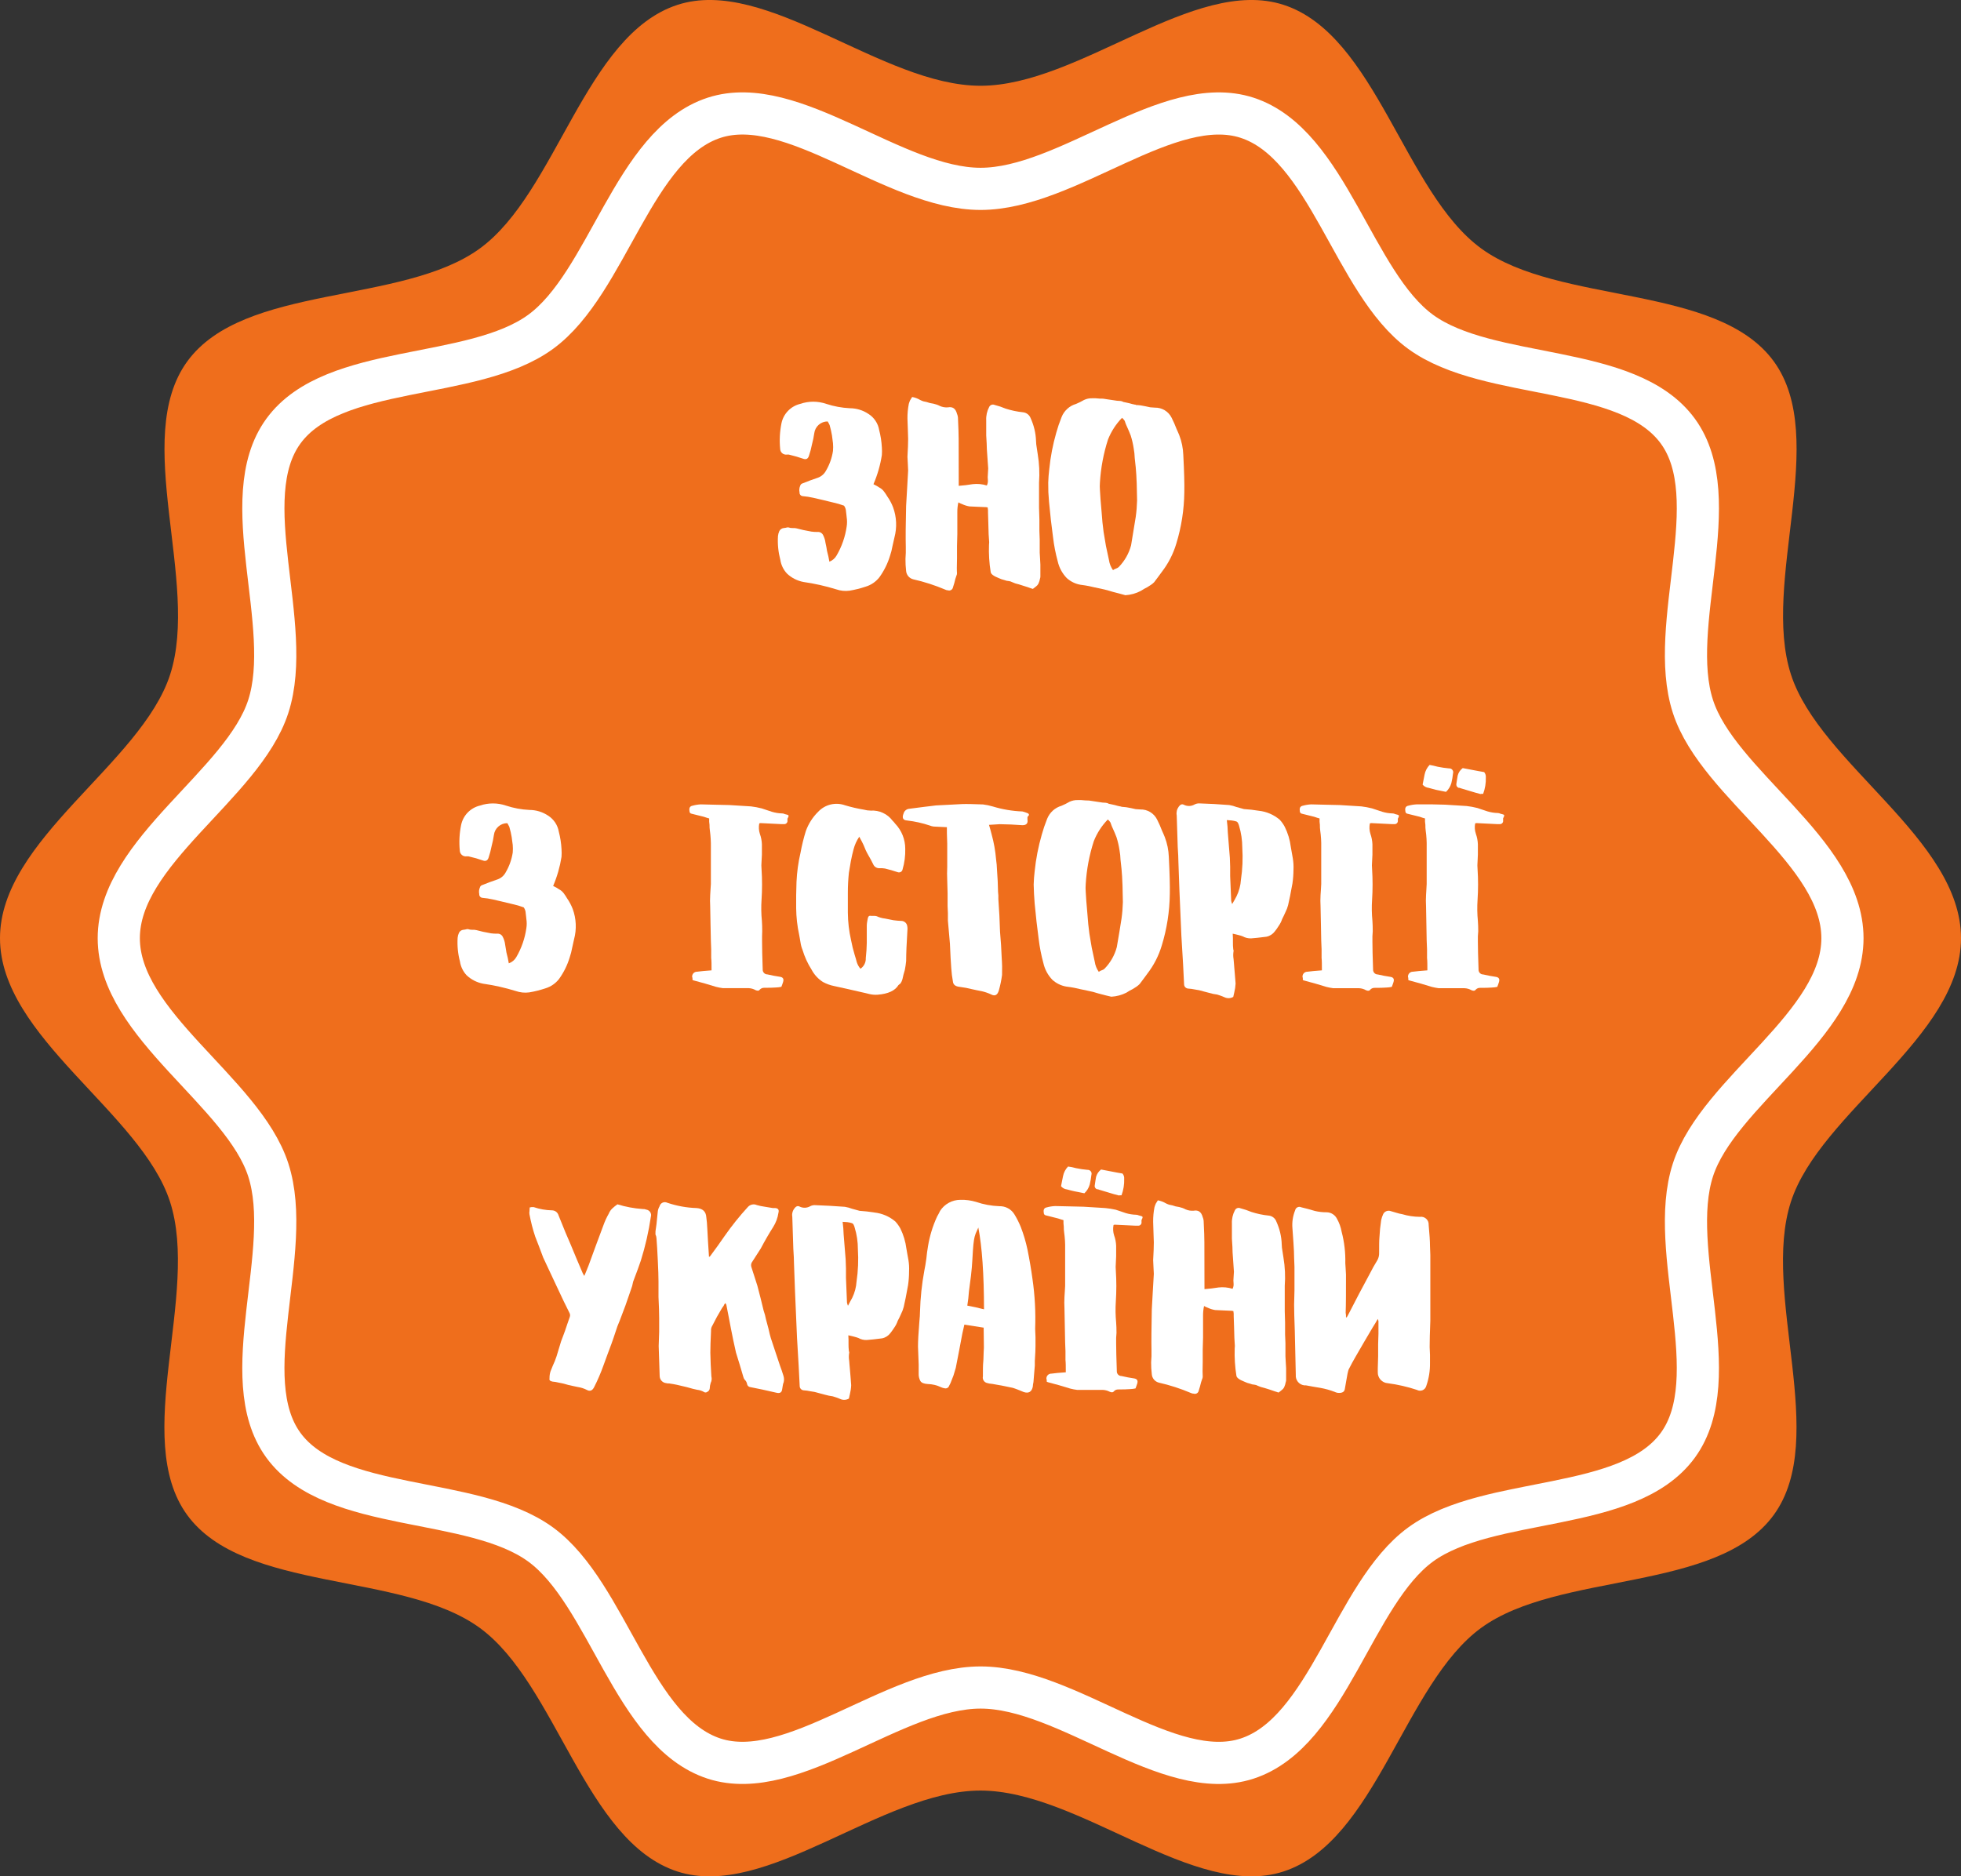 <svg width="93" height="89" viewBox="0 0 93 89" fill="none" xmlns="http://www.w3.org/2000/svg">
<rect x="0" y="0" width="93" height="89" fill="#333333" stroke="none"/>
<path d="M93 44.5C93 49.191 86.307 52.765 84.935 56.998C83.51 61.384 86.777 68.204 84.12 71.856C81.44 75.543 73.931 74.53 70.244 77.213C66.595 79.871 65.253 87.344 60.87 88.768C56.64 90.141 51.184 84.93 46.498 84.93C41.812 84.93 36.354 90.143 32.125 88.768C27.741 87.344 26.399 79.871 22.752 77.213C19.066 74.53 11.559 75.543 8.875 71.856C6.219 68.204 9.485 61.384 8.062 56.998C6.693 52.765 0 49.191 0 44.5C0 39.809 6.693 36.235 8.067 32.001C9.49 27.614 6.223 20.796 8.88 17.144C11.562 13.455 19.069 14.47 22.756 11.786C26.404 9.129 27.746 1.656 32.13 0.23C36.359 -1.143 41.815 4.068 46.502 4.068C51.19 4.068 56.643 -1.143 60.873 0.23C65.256 1.656 66.598 9.129 70.247 11.786C73.931 14.47 81.44 13.455 84.124 17.144C86.78 20.796 83.513 27.614 84.938 32.001C86.31 36.235 93 39.809 93 44.5Z" fill="#EF6E1C"/>
<path d="M87.378 44.5C87.378 48.62 81.496 51.766 80.288 55.488C79.036 59.344 81.908 65.338 79.573 68.548C77.216 71.789 70.616 70.898 67.374 73.257C64.171 75.594 62.987 82.163 59.139 83.415C55.422 84.623 50.626 80.042 46.505 80.042C42.385 80.042 37.589 84.62 33.871 83.415C30.018 82.163 28.839 75.594 25.637 73.257C22.398 70.898 15.798 71.789 13.438 68.548C11.104 65.343 13.974 59.344 12.722 55.488C11.516 51.767 5.633 48.62 5.633 44.5C5.633 40.38 11.516 37.234 12.722 33.512C13.974 29.656 11.104 23.662 13.438 20.452C15.795 17.209 22.395 18.101 25.637 15.741C28.839 13.406 30.024 6.837 33.871 5.584C37.589 4.377 42.385 8.958 46.505 8.958C50.626 8.958 55.42 4.38 59.139 5.584C62.991 6.837 64.171 13.406 67.374 15.741C70.613 18.101 77.213 17.209 79.573 20.452C81.908 23.657 79.036 29.656 80.288 33.512C81.493 37.236 87.378 40.377 87.378 44.5Z" stroke="white" stroke-width="2" stroke-miterlimit="10"/>
<path d="M39.678 26.343C39.924 25.92 40.086 25.454 40.154 24.97C40.176 24.828 40.176 24.683 40.154 24.541L40.139 24.399L40.122 24.255C40.118 24.158 40.085 24.064 40.028 23.985C39.857 23.922 39.681 23.87 39.503 23.833L39.045 23.721L38.57 23.611L38.315 23.562L38.062 23.532C38.02 23.527 37.981 23.506 37.955 23.473C37.928 23.441 37.915 23.399 37.919 23.357C37.895 23.25 37.906 23.139 37.95 23.039C37.957 23.012 37.971 22.988 37.991 22.968C38.01 22.948 38.035 22.934 38.062 22.928L38.426 22.786L38.791 22.658C38.955 22.598 39.091 22.479 39.172 22.325C39.342 22.037 39.455 21.719 39.504 21.388C39.515 21.267 39.515 21.145 39.504 21.023L39.457 20.657L39.41 20.419L39.346 20.166L39.298 20.069L39.251 19.99C39.096 19.989 38.945 20.045 38.828 20.148C38.712 20.251 38.636 20.393 38.617 20.547L38.57 20.816L38.506 21.086C38.471 21.269 38.423 21.45 38.362 21.626C38.321 21.753 38.242 21.802 38.124 21.769L37.775 21.658L37.411 21.562H37.316C37.277 21.567 37.238 21.564 37.2 21.553C37.163 21.543 37.128 21.524 37.098 21.498C37.068 21.473 37.044 21.442 37.026 21.406C37.01 21.371 37 21.332 36.999 21.293C36.959 20.886 36.98 20.474 37.062 20.072C37.108 19.851 37.216 19.648 37.374 19.486C37.531 19.324 37.731 19.21 37.95 19.157C38.351 19.019 38.786 19.019 39.187 19.157C39.547 19.275 39.921 19.344 40.299 19.363C40.615 19.363 40.924 19.456 41.186 19.633C41.32 19.717 41.434 19.829 41.521 19.96C41.609 20.092 41.668 20.24 41.694 20.396C41.764 20.666 41.807 20.943 41.822 21.221C41.831 21.343 41.831 21.465 41.822 21.586C41.748 22.062 41.614 22.526 41.424 22.967L41.577 23.047L41.705 23.126C41.793 23.171 41.868 23.237 41.926 23.317L42.005 23.428L42.085 23.555C42.196 23.712 42.286 23.883 42.355 24.063C42.522 24.521 42.544 25.02 42.419 25.491L42.322 25.92C42.297 26.066 42.261 26.209 42.213 26.349C42.103 26.719 41.931 27.068 41.705 27.381C41.539 27.593 41.312 27.749 41.054 27.826C40.805 27.91 40.55 27.973 40.291 28.017C40.078 28.046 39.861 28.024 39.657 27.953C39.148 27.796 38.628 27.679 38.102 27.604C37.81 27.548 37.54 27.41 37.324 27.207C37.155 27.027 37.044 26.799 37.007 26.555C36.91 26.188 36.872 25.808 36.895 25.429C36.903 25.346 36.924 25.266 36.959 25.191C36.979 25.151 37.008 25.118 37.044 25.093C37.08 25.067 37.122 25.052 37.165 25.047C37.224 25.043 37.282 25.032 37.339 25.015H37.388C37.454 25.039 37.524 25.05 37.594 25.047H37.688L37.784 25.063C37.975 25.116 38.207 25.169 38.483 25.215C38.577 25.228 38.672 25.234 38.768 25.232C38.823 25.226 38.879 25.238 38.927 25.265C38.976 25.293 39.014 25.334 39.038 25.385C39.096 25.499 39.134 25.622 39.149 25.749L39.19 25.943L39.222 26.134C39.268 26.301 39.305 26.471 39.334 26.642C39.48 26.586 39.602 26.48 39.678 26.343Z" fill="white"/>
<path d="M45.468 23.044L45.802 23.012L46.135 22.964C46.359 22.939 46.586 22.96 46.801 23.028C46.84 22.949 46.857 22.861 46.85 22.773C46.839 22.679 46.839 22.583 46.85 22.488L46.865 22.218L46.833 21.76L46.801 21.302C46.801 21.165 46.79 20.947 46.771 20.651V19.936C46.76 19.716 46.809 19.497 46.912 19.302C46.934 19.256 46.973 19.22 47.02 19.202C47.068 19.184 47.12 19.185 47.167 19.206L47.437 19.285L47.69 19.381C47.958 19.468 48.235 19.526 48.515 19.555C48.597 19.563 48.674 19.594 48.739 19.645C48.803 19.695 48.852 19.763 48.88 19.84C49.035 20.18 49.122 20.547 49.134 20.921C49.136 21.023 49.147 21.125 49.166 21.226L49.214 21.543C49.288 21.989 49.309 22.442 49.276 22.892V24.083L49.293 24.638V25.18L49.308 25.592V26.212L49.325 26.497L49.34 26.782V27.339C49.341 27.372 49.336 27.404 49.325 27.434C49.31 27.522 49.283 27.607 49.246 27.687C49.219 27.738 49.181 27.782 49.134 27.816L49.055 27.878L48.991 27.927C48.98 27.936 48.954 27.927 48.912 27.91L48.864 27.895L48.817 27.878C48.796 27.867 48.7 27.837 48.53 27.784L48.325 27.719L48.151 27.672L48.071 27.64L47.992 27.608C47.945 27.582 47.893 27.566 47.84 27.561C47.768 27.557 47.698 27.541 47.632 27.513C47.539 27.492 47.448 27.46 47.362 27.419C47.12 27.323 46.993 27.228 46.983 27.132C46.914 26.707 46.887 26.277 46.903 25.847C46.914 25.762 46.914 25.677 46.903 25.592L46.886 25.339L46.871 24.814L46.856 24.306V24.196L46.839 24.067C46.789 24.056 46.738 24.051 46.687 24.052L46.337 24.037L45.973 24.02C45.852 23.999 45.735 23.961 45.624 23.909L45.545 23.877L45.45 23.829C45.416 23.98 45.4 24.133 45.401 24.287V25.333L45.386 25.905V26.492C45.375 26.853 45.375 27.085 45.386 27.191C45.385 27.235 45.374 27.279 45.354 27.318L45.307 27.46L45.259 27.651L45.195 27.858C45.191 27.884 45.18 27.909 45.165 27.93C45.15 27.951 45.131 27.97 45.108 27.983C45.086 27.996 45.061 28.005 45.035 28.008C45.009 28.011 44.982 28.008 44.958 28C44.913 28 44.87 27.989 44.831 27.968C44.338 27.759 43.828 27.594 43.306 27.477C43.216 27.454 43.136 27.403 43.076 27.332C43.016 27.261 42.98 27.173 42.972 27.08C42.95 26.89 42.94 26.699 42.942 26.508L42.957 26.222V25.937C42.946 25.502 42.951 24.855 42.972 23.999L43.021 23.158L43.068 22.316L43.053 21.983L43.036 21.666C43.057 21.305 43.068 21.025 43.068 20.823L43.053 20.332L43.036 19.856C43.033 19.621 43.055 19.387 43.1 19.157C43.117 19.097 43.138 19.039 43.163 18.983L43.259 18.83C43.393 18.854 43.522 18.902 43.64 18.972C43.689 18.997 43.74 19.018 43.792 19.036L43.945 19.068L44.097 19.116L44.271 19.148C44.377 19.171 44.48 19.207 44.576 19.257C44.695 19.311 44.826 19.333 44.956 19.322C45.179 19.279 45.322 19.38 45.385 19.627C45.417 19.702 45.434 19.783 45.433 19.865C45.453 20.288 45.463 20.605 45.464 20.817L45.468 23.044Z" fill="white"/>
<path d="M53.084 28.153L52.779 28.074L52.509 27.994L52.228 27.927L51.923 27.863L51.638 27.799C51.542 27.779 51.41 27.758 51.24 27.736C50.998 27.694 50.773 27.584 50.591 27.419C50.377 27.198 50.229 26.923 50.162 26.624C50.06 26.249 49.985 25.867 49.94 25.481C49.866 24.942 49.803 24.382 49.75 23.802L49.718 23.344L49.712 22.891L49.729 22.574L49.761 22.256C49.819 21.67 49.93 21.091 50.093 20.526C50.126 20.42 50.162 20.298 50.205 20.161L50.347 19.779C50.406 19.631 50.498 19.498 50.617 19.391C50.735 19.283 50.876 19.204 51.03 19.16C51.161 19.105 51.288 19.042 51.411 18.971C51.53 18.915 51.66 18.887 51.791 18.891H51.966L52.157 18.907C52.273 18.903 52.39 18.914 52.504 18.939L52.823 18.986C52.924 19.006 53.026 19.016 53.128 19.018L53.207 19.033L53.271 19.065L53.424 19.097L53.566 19.129C53.649 19.155 53.734 19.176 53.82 19.192H53.852L53.868 19.209C54.022 19.215 54.175 19.236 54.325 19.271L54.548 19.319L54.769 19.335C54.933 19.331 55.094 19.374 55.235 19.458C55.375 19.542 55.489 19.665 55.562 19.811L55.69 20.082L55.8 20.352L55.864 20.494L55.928 20.646C56.043 20.946 56.107 21.262 56.118 21.583C56.159 22.368 56.175 22.955 56.166 23.346C56.156 24.174 56.028 24.996 55.785 25.788C55.641 26.27 55.41 26.722 55.103 27.121L54.928 27.359L54.737 27.614C54.691 27.662 54.639 27.704 54.584 27.741L54.41 27.852L54.258 27.932L54.106 28.026C53.879 28.146 53.628 28.216 53.372 28.232L53.084 28.153ZM52.863 26.995L52.942 26.963C52.983 26.948 53.02 26.926 53.053 26.898C53.335 26.611 53.537 26.256 53.641 25.867C53.735 25.316 53.808 24.867 53.862 24.518C53.898 24.26 53.919 24 53.926 23.739L53.909 22.946C53.898 22.641 53.883 22.38 53.862 22.168L53.814 21.724C53.81 21.574 53.794 21.425 53.767 21.278C53.736 21.068 53.688 20.861 53.624 20.658C53.581 20.542 53.508 20.369 53.401 20.135L53.371 20.056L53.339 19.961C53.304 19.907 53.261 19.858 53.212 19.818C52.924 20.114 52.698 20.465 52.546 20.849C52.334 21.508 52.206 22.191 52.164 22.882C52.154 23.003 52.154 23.125 52.164 23.247C52.175 23.48 52.201 23.829 52.244 24.295C52.265 24.624 52.297 24.936 52.338 25.232L52.45 25.899L52.593 26.566C52.617 26.738 52.683 26.901 52.783 27.042L52.863 26.995Z" fill="white"/>
<path d="M24.487 45.396C24.733 44.973 24.895 44.507 24.963 44.022C24.985 43.881 24.985 43.736 24.963 43.595L24.948 43.452L24.931 43.308C24.927 43.211 24.894 43.116 24.836 43.038C24.666 42.974 24.491 42.923 24.313 42.885L23.856 42.775L23.38 42.664L23.125 42.615L22.872 42.585C22.83 42.58 22.792 42.559 22.765 42.526C22.738 42.493 22.725 42.451 22.729 42.409C22.705 42.303 22.716 42.191 22.761 42.092C22.767 42.065 22.781 42.04 22.801 42.021C22.821 42.001 22.845 41.987 22.872 41.98L23.237 41.838L23.601 41.71C23.765 41.651 23.901 41.532 23.982 41.378C24.152 41.089 24.265 40.771 24.316 40.441C24.327 40.319 24.327 40.197 24.316 40.076L24.267 39.71L24.22 39.471L24.155 39.22L24.106 39.125L24.059 39.044C23.903 39.044 23.753 39.1 23.636 39.203C23.519 39.305 23.444 39.447 23.424 39.601L23.377 39.87L23.313 40.14C23.278 40.323 23.23 40.504 23.171 40.68C23.128 40.807 23.049 40.856 22.932 40.824L22.584 40.712L22.218 40.618H22.123C22.084 40.623 22.045 40.62 22.007 40.608C21.97 40.597 21.935 40.578 21.905 40.553C21.875 40.528 21.851 40.496 21.834 40.461C21.817 40.425 21.807 40.387 21.806 40.347C21.766 39.94 21.787 39.528 21.869 39.127C21.916 38.906 22.024 38.702 22.181 38.54C22.339 38.378 22.538 38.264 22.758 38.211C23.159 38.074 23.595 38.074 23.996 38.211C24.355 38.33 24.729 38.399 25.106 38.417C25.422 38.417 25.731 38.511 25.994 38.687C26.127 38.772 26.241 38.883 26.329 39.015C26.416 39.146 26.475 39.294 26.502 39.45C26.572 39.72 26.615 39.997 26.63 40.276C26.639 40.397 26.639 40.519 26.63 40.641C26.555 41.115 26.422 41.58 26.233 42.022L26.386 42.101L26.512 42.18C26.6 42.226 26.676 42.291 26.735 42.371L26.814 42.482L26.893 42.609C27.003 42.767 27.093 42.938 27.162 43.117C27.329 43.575 27.352 44.074 27.226 44.546L27.131 44.974C27.105 45.12 27.068 45.263 27.02 45.403C26.91 45.773 26.738 46.122 26.512 46.435C26.347 46.648 26.119 46.803 25.861 46.881C25.612 46.964 25.357 47.028 25.099 47.071C24.885 47.1 24.668 47.078 24.464 47.007C23.956 46.85 23.436 46.733 22.909 46.658C22.617 46.602 22.348 46.464 22.131 46.261C21.962 46.081 21.851 45.854 21.814 45.609C21.717 45.242 21.679 44.862 21.703 44.483C21.71 44.401 21.732 44.32 21.767 44.245C21.786 44.206 21.815 44.172 21.851 44.147C21.887 44.122 21.929 44.106 21.973 44.102C22.032 44.097 22.091 44.086 22.148 44.069H22.195C22.261 44.093 22.331 44.104 22.401 44.102H22.497L22.592 44.117C22.782 44.17 23.014 44.224 23.29 44.27C23.384 44.282 23.48 44.288 23.575 44.286C23.63 44.28 23.686 44.292 23.735 44.319C23.783 44.347 23.822 44.389 23.845 44.439C23.904 44.553 23.942 44.676 23.956 44.804L23.988 44.994L24.019 45.185C24.065 45.352 24.102 45.522 24.13 45.693C24.281 45.64 24.408 45.535 24.487 45.396Z" fill="white"/>
<path d="M36.037 39.553C36.094 39.711 36.127 39.877 36.133 40.045V40.538L36.116 40.871C36.105 40.987 36.105 41.104 36.116 41.221C36.148 41.707 36.148 42.195 36.116 42.681C36.094 43.014 36.1 43.349 36.133 43.682C36.144 43.819 36.148 43.987 36.148 44.173L36.141 44.408V44.663C36.141 44.949 36.151 45.388 36.171 45.98C36.169 46.011 36.173 46.041 36.184 46.07C36.194 46.099 36.21 46.125 36.231 46.147C36.252 46.17 36.277 46.187 36.305 46.2C36.333 46.212 36.363 46.218 36.394 46.218L36.699 46.282L36.984 46.33C37.136 46.351 37.185 46.435 37.136 46.585L37.104 46.679L37.057 46.806C36.974 46.825 36.889 46.835 36.804 46.838C36.676 46.849 36.487 46.853 36.232 46.853C36.197 46.853 36.161 46.86 36.129 46.874C36.096 46.887 36.066 46.907 36.041 46.932C35.999 46.997 35.93 47.007 35.836 46.965C35.734 46.907 35.62 46.874 35.503 46.87H34.283C34.171 46.856 34.06 46.834 33.951 46.806L33.443 46.653L32.92 46.51C32.892 46.504 32.865 46.494 32.841 46.479V46.392L32.824 46.328C32.823 46.297 32.828 46.265 32.84 46.236C32.851 46.206 32.869 46.18 32.891 46.157C32.913 46.135 32.94 46.118 32.969 46.106C32.999 46.094 33.03 46.089 33.062 46.09C33.214 46.069 33.447 46.047 33.745 46.026C33.745 45.762 33.745 45.568 33.728 45.438V45.026L33.713 44.613L33.696 43.804L33.681 42.994C33.67 42.814 33.67 42.633 33.681 42.453L33.696 42.2L33.713 41.93V40.189C33.718 39.923 33.702 39.657 33.666 39.394C33.653 39.305 33.647 39.215 33.649 39.125L33.633 38.973V38.82L33.522 38.789L33.379 38.741L32.809 38.599C32.734 38.588 32.697 38.541 32.697 38.455C32.676 38.318 32.723 38.239 32.841 38.217C32.97 38.18 33.103 38.159 33.237 38.153L33.919 38.17L34.585 38.185L35.108 38.217L35.616 38.249C35.787 38.269 35.957 38.301 36.124 38.344L36.362 38.423L36.599 38.502C36.759 38.551 36.925 38.578 37.092 38.582C37.136 38.582 37.18 38.593 37.219 38.614C37.324 38.635 37.383 38.657 37.394 38.678C37.405 38.699 37.394 38.751 37.345 38.831V38.915C37.349 38.937 37.347 38.959 37.341 38.98C37.335 39.001 37.324 39.021 37.309 39.038C37.295 39.054 37.277 39.068 37.257 39.077C37.237 39.086 37.215 39.09 37.193 39.09H37.055L36.072 39.041C36.05 39.042 36.028 39.047 36.008 39.058C35.975 39.223 35.985 39.393 36.037 39.553Z" fill="white"/>
<path d="M40.479 40.288C40.436 40.441 40.395 40.632 40.352 40.844L40.258 41.399C40.226 41.71 40.209 42.023 40.209 42.336V43.288C40.213 43.727 40.264 44.164 40.361 44.592C40.406 44.833 40.465 45.071 40.537 45.306L40.584 45.458L40.631 45.632C40.667 45.749 40.727 45.857 40.807 45.95C40.889 45.894 40.956 45.818 41 45.729C41.044 45.64 41.065 45.541 41.06 45.442L41.092 45.077L41.107 44.727V43.902C41.108 43.843 41.114 43.785 41.124 43.728L41.156 43.552C41.177 43.458 41.229 43.421 41.308 43.441H41.45C41.494 43.44 41.537 43.446 41.578 43.458C41.703 43.517 41.837 43.554 41.975 43.569L42.371 43.648C42.498 43.666 42.625 43.677 42.752 43.681C42.815 43.683 42.876 43.706 42.924 43.746C42.973 43.786 43.007 43.841 43.021 43.902C43.032 43.952 43.038 44.003 43.038 44.054C42.995 44.732 42.974 45.241 42.974 45.581C42.96 45.724 42.939 45.868 42.911 46.009L42.847 46.232L42.8 46.438C42.757 46.591 42.699 46.676 42.624 46.708C42.624 46.719 42.624 46.724 42.609 46.724C42.451 46.988 42.123 47.141 41.626 47.181C41.493 47.191 41.359 47.18 41.229 47.149L41.038 47.102L40.868 47.064L40.201 46.911L39.55 46.768C39.367 46.731 39.191 46.666 39.027 46.577C38.799 46.432 38.613 46.229 38.487 45.989C38.302 45.699 38.158 45.383 38.059 45.053C38.013 44.941 37.981 44.823 37.964 44.703L37.932 44.514L37.9 44.338C37.81 43.926 37.763 43.506 37.758 43.084V42.464L37.774 41.83C37.795 41.364 37.858 40.902 37.964 40.448C38.028 40.1 38.112 39.755 38.217 39.417C38.342 39.071 38.542 38.758 38.804 38.501C38.964 38.332 39.169 38.213 39.394 38.159C39.62 38.105 39.856 38.118 40.075 38.196C40.366 38.284 40.662 38.352 40.962 38.402C41.071 38.432 41.183 38.448 41.296 38.449C41.494 38.436 41.692 38.472 41.872 38.556C42.053 38.639 42.209 38.766 42.327 38.925C42.373 38.969 42.416 39.017 42.454 39.069C42.761 39.389 42.932 39.816 42.931 40.259C42.94 40.592 42.897 40.924 42.803 41.243C42.798 41.267 42.788 41.289 42.774 41.309C42.76 41.329 42.742 41.345 42.721 41.357C42.7 41.369 42.677 41.377 42.653 41.379C42.629 41.382 42.605 41.379 42.582 41.372L42.277 41.276L41.972 41.196L41.845 41.181H41.702C41.642 41.183 41.584 41.167 41.533 41.136C41.482 41.105 41.442 41.059 41.417 41.005L41.305 40.784L41.179 40.561C41.091 40.409 41.017 40.25 40.956 40.085L40.862 39.894L40.75 39.688C40.626 39.871 40.534 40.074 40.479 40.288Z" fill="white"/>
<path d="M44.906 39.235L44.589 39.22L44.283 39.205L44.189 39.188L44.093 39.156C43.746 39.04 43.388 38.96 43.025 38.918C42.826 38.907 42.766 38.797 42.852 38.585C42.868 38.525 42.903 38.471 42.951 38.431C43 38.391 43.059 38.367 43.121 38.362C43.439 38.319 43.681 38.289 43.85 38.268L44.12 38.236L44.39 38.203L45.009 38.171L45.619 38.139C45.842 38.13 46.174 38.139 46.62 38.156C46.775 38.175 46.928 38.207 47.077 38.251C47.536 38.391 48.01 38.471 48.489 38.489C48.57 38.509 48.65 38.536 48.727 38.568C48.74 38.572 48.753 38.578 48.764 38.586C48.775 38.594 48.784 38.605 48.791 38.617C48.797 38.63 48.798 38.645 48.796 38.659C48.793 38.673 48.786 38.686 48.776 38.696C48.762 38.704 48.75 38.716 48.741 38.73C48.733 38.743 48.728 38.759 48.727 38.776V38.87C48.759 39.05 48.679 39.141 48.489 39.141L47.951 39.108L47.411 39.093L47.173 39.108L46.903 39.125L46.967 39.346L47.03 39.584C47.135 39.964 47.204 40.352 47.237 40.744L47.268 41.014L47.285 41.3L47.316 41.791L47.332 42.299L47.347 42.475V42.649L47.396 43.427L47.426 44.19L47.475 44.827L47.506 45.437C47.526 45.707 47.531 45.977 47.522 46.247C47.489 46.494 47.438 46.739 47.37 46.978C47.306 47.2 47.184 47.264 47.004 47.168C46.862 47.101 46.713 47.05 46.56 47.015L46.322 46.968L46.1 46.92L45.815 46.856L45.51 46.809C45.31 46.788 45.205 46.704 45.192 46.556C45.153 46.346 45.127 46.134 45.113 45.921C45.092 45.655 45.072 45.269 45.05 44.761L44.954 43.665V43.316L44.939 42.966V42.364L44.922 41.753C44.912 41.541 44.912 41.329 44.922 41.117V40.013L44.907 39.537L44.906 39.235Z" fill="white"/>
<path d="M52.41 47.206L52.105 47.126L51.835 47.047L51.548 46.984L51.243 46.92L50.958 46.856C50.862 46.836 50.729 46.815 50.56 46.794C50.318 46.751 50.093 46.641 49.91 46.476C49.697 46.256 49.549 45.98 49.482 45.681C49.38 45.306 49.305 44.924 49.259 44.538C49.186 43.999 49.123 43.439 49.069 42.859L49.038 42.402L49.022 41.956L49.038 41.639L49.069 41.321C49.129 40.733 49.243 40.152 49.407 39.584C49.439 39.479 49.476 39.357 49.519 39.22L49.66 38.838C49.72 38.69 49.812 38.557 49.93 38.449C50.049 38.342 50.19 38.263 50.344 38.219C50.474 38.164 50.601 38.101 50.723 38.029C50.842 37.974 50.973 37.946 51.105 37.95H51.28L51.469 37.965C51.586 37.962 51.703 37.973 51.818 37.997L52.135 38.045C52.236 38.064 52.338 38.075 52.44 38.077L52.52 38.092L52.584 38.124L52.736 38.156L52.878 38.188C52.962 38.214 53.047 38.235 53.133 38.251H53.165L53.18 38.267C53.334 38.274 53.487 38.295 53.637 38.33L53.858 38.379L54.081 38.394C54.245 38.39 54.406 38.432 54.547 38.517C54.687 38.601 54.801 38.724 54.874 38.87L55.002 39.14L55.112 39.41L55.176 39.552L55.24 39.705C55.355 40.005 55.419 40.321 55.431 40.642C55.471 41.426 55.487 42.014 55.478 42.405C55.468 43.233 55.34 44.055 55.097 44.846C54.953 45.329 54.722 45.781 54.415 46.18L54.24 46.418L54.049 46.673C54.002 46.72 53.951 46.763 53.897 46.8L53.723 46.911L53.57 46.99L53.418 47.085C53.196 47.197 52.953 47.262 52.704 47.276L52.41 47.206ZM52.189 46.047L52.268 46.015C52.309 46.001 52.346 45.98 52.378 45.951C52.66 45.665 52.863 45.309 52.965 44.92C53.061 44.369 53.134 43.92 53.188 43.571C53.224 43.313 53.245 43.053 53.252 42.792L53.235 41.999C53.224 41.694 53.209 41.432 53.188 41.22L53.14 40.776C53.136 40.627 53.12 40.478 53.093 40.331C53.062 40.121 53.014 39.914 52.95 39.711C52.907 39.595 52.834 39.421 52.727 39.188L52.697 39.108L52.664 39.014C52.63 38.959 52.587 38.911 52.538 38.87C52.249 39.166 52.023 39.517 51.872 39.902C51.659 40.561 51.531 41.244 51.49 41.935C51.48 42.056 51.48 42.178 51.49 42.299C51.501 42.532 51.527 42.882 51.57 43.348C51.591 43.675 51.623 43.988 51.664 44.285L51.776 44.952L51.919 45.618C51.943 45.79 52.009 45.953 52.109 46.095L52.189 46.047Z" fill="white"/>
<path d="M58.471 44.491V44.681C58.469 44.798 58.474 44.915 58.487 45.031L58.502 45.078V45.11C58.48 45.237 58.48 45.366 58.502 45.492L58.519 45.681L58.534 45.872L58.566 46.253L58.598 46.65C58.591 46.795 58.569 46.939 58.534 47.079C58.513 47.163 58.497 47.232 58.487 47.285C58.424 47.321 58.354 47.342 58.282 47.345C58.21 47.348 58.138 47.333 58.073 47.302C57.96 47.252 57.844 47.209 57.726 47.174L57.535 47.143L57.344 47.094L57.106 47.032L56.869 46.968L56.773 46.952L56.678 46.935L56.503 46.905L56.329 46.888C56.28 46.88 56.236 46.855 56.203 46.818C56.172 46.78 56.154 46.732 56.155 46.682C56.134 46.173 56.091 45.41 56.027 44.393C55.985 43.419 55.954 42.684 55.932 42.186C55.922 41.9 55.905 41.46 55.885 40.868C55.885 40.715 55.874 40.486 55.853 40.169C55.832 39.513 55.816 39.015 55.806 38.676C55.792 38.605 55.794 38.532 55.81 38.461C55.826 38.39 55.857 38.323 55.9 38.264C55.975 38.158 56.053 38.127 56.138 38.168C56.219 38.211 56.31 38.232 56.402 38.229C56.493 38.226 56.583 38.2 56.661 38.153C56.726 38.121 56.797 38.105 56.869 38.106L57.582 38.136L58.296 38.185C58.415 38.204 58.532 38.236 58.645 38.28L58.819 38.327L58.994 38.376L59.344 38.406L59.693 38.455C60.061 38.493 60.41 38.642 60.692 38.883C60.785 38.983 60.865 39.096 60.929 39.217C61.078 39.516 61.175 39.838 61.216 40.169L61.263 40.439L61.311 40.709C61.341 40.888 61.352 41.069 61.343 41.249C61.342 41.467 61.326 41.684 61.295 41.9C61.21 42.367 61.143 42.71 61.088 42.933C61.059 43.048 61.017 43.16 60.962 43.265L60.882 43.439L60.803 43.6C60.767 43.708 60.715 43.811 60.65 43.905L60.556 44.048L60.46 44.175C60.364 44.306 60.223 44.397 60.063 44.43C59.746 44.471 59.502 44.498 59.333 44.509C59.194 44.514 59.057 44.48 58.936 44.413C58.87 44.387 58.801 44.366 58.731 44.35L58.604 44.318L58.461 44.286L58.471 44.491ZM58.551 42.681L58.645 42.507C58.764 42.263 58.834 41.999 58.851 41.729C58.927 41.224 58.948 40.712 58.915 40.203C58.915 39.853 58.863 39.505 58.763 39.171C58.751 39.127 58.735 39.084 58.715 39.043C58.7 39.007 58.672 38.979 58.636 38.963C58.56 38.94 58.483 38.924 58.404 38.915L58.182 38.899C58.192 38.994 58.202 39.096 58.214 39.205L58.229 39.49L58.325 40.68L58.34 41.109V41.553C58.361 42.082 58.378 42.474 58.389 42.728C58.398 42.781 58.414 42.832 58.436 42.881L58.551 42.681Z" fill="white"/>
<path d="M64.992 39.553C65.048 39.711 65.08 39.877 65.087 40.045V40.538L65.071 40.871C65.06 40.987 65.06 41.104 65.071 41.221C65.102 41.707 65.102 42.195 65.071 42.681C65.049 43.014 65.054 43.349 65.087 43.682C65.097 43.819 65.102 43.987 65.102 44.173L65.087 44.411V44.666C65.087 44.952 65.097 45.391 65.118 45.983C65.116 46.014 65.121 46.044 65.131 46.073C65.141 46.102 65.157 46.129 65.178 46.151C65.199 46.173 65.224 46.191 65.252 46.203C65.28 46.215 65.311 46.221 65.341 46.221L65.646 46.285L65.933 46.333C66.085 46.354 66.132 46.438 66.085 46.588L66.053 46.682L66.006 46.809C65.922 46.828 65.837 46.838 65.751 46.841C65.625 46.852 65.434 46.856 65.18 46.856C65.144 46.856 65.109 46.863 65.077 46.877C65.044 46.89 65.015 46.91 64.99 46.936C64.948 47 64.879 47.01 64.783 46.968C64.681 46.91 64.567 46.877 64.451 46.873H63.231C63.118 46.859 63.007 46.837 62.897 46.809L62.389 46.656L61.866 46.513C61.838 46.507 61.811 46.497 61.786 46.482V46.392L61.771 46.328C61.77 46.297 61.775 46.265 61.787 46.236C61.798 46.206 61.816 46.179 61.838 46.157C61.86 46.135 61.887 46.117 61.917 46.106C61.946 46.094 61.978 46.089 62.009 46.09C62.168 46.069 62.395 46.047 62.691 46.026C62.691 45.762 62.691 45.568 62.676 45.438V45.026L62.659 44.613L62.644 43.804L62.627 42.994C62.616 42.814 62.616 42.633 62.627 42.453L62.644 42.2L62.659 41.93V40.189C62.665 39.923 62.649 39.657 62.611 39.394C62.599 39.305 62.594 39.215 62.596 39.125L62.58 38.973V38.82L62.468 38.789L62.326 38.741L61.755 38.599C61.738 38.597 61.721 38.592 61.706 38.584C61.691 38.575 61.678 38.564 61.668 38.551C61.658 38.538 61.65 38.522 61.646 38.506C61.642 38.489 61.641 38.472 61.643 38.455C61.622 38.318 61.671 38.239 61.786 38.217C61.916 38.181 62.049 38.159 62.183 38.153L62.865 38.17L63.531 38.185L64.056 38.217L64.563 38.249C64.735 38.269 64.904 38.301 65.071 38.344L65.309 38.423L65.547 38.502C65.706 38.551 65.871 38.578 66.038 38.582C66.083 38.582 66.126 38.593 66.166 38.614C66.268 38.635 66.326 38.657 66.34 38.678C66.351 38.699 66.34 38.751 66.293 38.831V38.915C66.296 38.937 66.294 38.959 66.288 38.98C66.282 39.001 66.272 39.021 66.257 39.038C66.243 39.054 66.225 39.068 66.204 39.077C66.184 39.086 66.162 39.09 66.14 39.09H66.014L65.028 39.041C65.007 39.042 64.985 39.048 64.966 39.058C64.932 39.222 64.941 39.393 64.992 39.553Z" fill="white"/>
<path d="M69.994 39.552C70.05 39.711 70.082 39.877 70.088 40.045V40.538L70.073 40.871C70.062 40.987 70.062 41.104 70.073 41.22C70.105 41.707 70.105 42.194 70.073 42.681C70.051 43.014 70.056 43.349 70.088 43.682C70.099 43.819 70.105 43.987 70.105 44.173L70.088 44.411V44.666C70.088 44.952 70.099 45.391 70.12 45.983C70.118 46.014 70.122 46.044 70.133 46.073C70.143 46.102 70.159 46.128 70.18 46.151C70.201 46.173 70.226 46.191 70.254 46.203C70.282 46.215 70.312 46.221 70.343 46.221L70.648 46.285L70.934 46.333C71.087 46.354 71.134 46.438 71.087 46.587L71.055 46.682L71.008 46.809C70.924 46.827 70.839 46.838 70.753 46.841C70.626 46.852 70.436 46.856 70.183 46.856C70.147 46.856 70.112 46.862 70.079 46.876C70.046 46.89 70.017 46.91 69.992 46.935C69.949 47 69.881 47.01 69.786 46.968C69.684 46.91 69.57 46.877 69.452 46.873H68.232C68.12 46.858 68.008 46.837 67.898 46.809L67.391 46.656L66.868 46.513C66.84 46.507 66.813 46.497 66.788 46.482V46.392L66.773 46.328C66.772 46.297 66.777 46.265 66.789 46.236C66.801 46.206 66.818 46.18 66.84 46.157C66.863 46.135 66.889 46.118 66.919 46.106C66.948 46.094 66.979 46.089 67.011 46.09C67.169 46.069 67.397 46.047 67.693 46.026C67.693 45.762 67.693 45.568 67.677 45.438V45.026L67.66 44.613L67.645 43.804L67.63 42.994C67.619 42.814 67.619 42.633 67.63 42.453L67.645 42.2L67.66 41.93V40.189C67.666 39.923 67.65 39.657 67.613 39.394C67.601 39.305 67.596 39.215 67.598 39.125L67.581 38.972V38.82L67.471 38.789L67.328 38.74L66.756 38.599C66.683 38.588 66.647 38.541 66.647 38.455C66.625 38.318 66.672 38.239 66.788 38.217C66.918 38.181 67.051 38.159 67.185 38.153L67.859 38.151L68.525 38.167L69.048 38.199L69.556 38.231C69.727 38.251 69.897 38.282 70.064 38.325L70.302 38.405L70.54 38.484C70.699 38.532 70.864 38.559 71.031 38.563C71.075 38.564 71.119 38.575 71.159 38.596C71.26 38.617 71.318 38.638 71.332 38.66C71.343 38.681 71.332 38.733 71.285 38.812V38.914C71.289 38.936 71.287 38.959 71.281 38.98C71.275 39.001 71.264 39.021 71.25 39.038C71.235 39.054 71.217 39.068 71.197 39.077C71.177 39.086 71.155 39.09 71.133 39.09H71.006L70.023 39.041C70 39.042 69.978 39.047 69.959 39.058C69.927 39.223 69.939 39.393 69.994 39.552ZM67.99 36.32L68.18 36.367C68.359 36.404 68.539 36.43 68.72 36.447C68.75 36.444 68.78 36.449 68.808 36.461C68.835 36.473 68.86 36.492 68.878 36.515C68.897 36.539 68.91 36.567 68.915 36.596C68.921 36.626 68.918 36.656 68.909 36.685L68.879 36.908L68.83 37.146C68.784 37.304 68.697 37.447 68.577 37.559L68.339 37.511L68.101 37.463L67.926 37.416L67.752 37.369C67.641 37.357 67.538 37.302 67.467 37.216L67.514 36.978L67.561 36.738C67.595 36.566 67.678 36.407 67.799 36.281L67.99 36.32ZM70.259 37.654C70.246 37.659 70.233 37.662 70.219 37.662C70.206 37.662 70.192 37.659 70.18 37.654C70.052 37.622 69.904 37.579 69.734 37.527L69.259 37.384L69.227 37.369H69.179C69.141 37.356 69.108 37.33 69.087 37.295C69.067 37.259 69.06 37.218 69.068 37.178L69.1 36.972L69.132 36.781C69.169 36.641 69.253 36.517 69.37 36.432C69.475 36.453 69.64 36.485 69.862 36.526L70.116 36.574L70.386 36.622C70.415 36.657 70.437 36.697 70.451 36.741C70.464 36.785 70.469 36.83 70.465 36.876C70.474 37.141 70.431 37.405 70.338 37.654H70.259Z" fill="white"/>
<path d="M25.121 57.273C25.183 57.254 25.248 57.248 25.312 57.256C25.593 57.352 25.887 57.404 26.184 57.409C26.254 57.411 26.321 57.435 26.376 57.478C26.43 57.521 26.47 57.58 26.489 57.647C26.742 58.282 26.938 58.753 27.076 59.06L27.346 59.712L27.631 60.379L27.663 60.441L27.711 60.52C27.743 60.437 27.779 60.347 27.822 60.252L27.917 60.014L28.266 59.06L28.615 58.123C28.683 57.931 28.768 57.745 28.87 57.568C28.908 57.471 28.968 57.385 29.044 57.314L29.155 57.218L29.281 57.123C29.668 57.243 30.067 57.318 30.471 57.346C30.536 57.343 30.601 57.353 30.661 57.377C30.698 57.383 30.732 57.398 30.763 57.419C30.794 57.44 30.819 57.467 30.839 57.498C30.858 57.53 30.871 57.565 30.876 57.602C30.881 57.638 30.878 57.675 30.867 57.711C30.764 58.416 30.605 59.111 30.392 59.791C30.318 60.014 30.197 60.347 30.027 60.791L29.98 60.998L29.916 61.187L29.663 61.918L29.393 62.633C29.313 62.813 29.244 62.999 29.187 63.188L29.091 63.475L28.996 63.745L28.806 64.253L28.615 64.777C28.493 65.118 28.35 65.452 28.186 65.776C28.103 65.956 27.985 66.01 27.837 65.929C27.698 65.858 27.548 65.81 27.393 65.787L27.171 65.74L26.95 65.691L26.727 65.628L26.489 65.579L26.346 65.549L26.204 65.532C26.087 65.511 26.039 65.459 26.061 65.379C26.058 65.267 26.074 65.154 26.108 65.047C26.183 64.856 26.251 64.691 26.314 64.554C26.373 64.404 26.424 64.251 26.466 64.096L26.61 63.62L26.706 63.367L26.8 63.112L26.912 62.779L27.023 62.462C27.034 62.431 27.038 62.397 27.035 62.365C27.032 62.332 27.022 62.3 27.006 62.271C26.859 61.985 26.647 61.546 26.372 60.952L26.067 60.302L25.762 59.651L25.571 59.142L25.381 58.651C25.267 58.308 25.177 57.958 25.111 57.603C25.101 57.552 25.101 57.501 25.111 57.45L25.121 57.273Z" fill="white"/>
<path d="M31.087 58.399L31.134 58.067L31.166 57.749L31.198 57.444C31.21 57.365 31.237 57.29 31.278 57.221C31.286 57.183 31.303 57.148 31.328 57.118C31.352 57.087 31.383 57.063 31.418 57.046C31.453 57.029 31.491 57.021 31.53 57.021C31.569 57.021 31.607 57.03 31.642 57.047C32.093 57.201 32.563 57.286 33.039 57.301C33.324 57.322 33.478 57.465 33.496 57.729C33.518 57.882 33.535 58.068 33.545 58.302L33.577 58.889C33.597 59.207 33.614 59.451 33.624 59.619C33.666 59.599 33.687 59.582 33.687 59.571L34.036 59.095L34.37 58.619C34.705 58.14 35.07 57.684 35.465 57.253C35.517 57.194 35.586 57.152 35.664 57.135C35.741 57.118 35.821 57.126 35.894 57.159C36.018 57.194 36.145 57.221 36.273 57.238L36.654 57.301H36.766C36.903 57.311 36.956 57.386 36.918 57.523C36.883 57.766 36.796 57.999 36.664 58.206C36.474 58.504 36.278 58.842 36.077 59.222L35.648 59.889C35.617 59.953 35.611 60.028 35.633 60.096L35.776 60.54L35.918 60.984L36.07 61.572L36.214 62.16L36.278 62.366L36.325 62.573L36.446 63.026C36.487 63.217 36.525 63.365 36.557 63.47L36.778 64.137L37.001 64.804C37.042 64.911 37.095 65.059 37.153 65.25C37.185 65.348 37.191 65.454 37.168 65.555C37.144 65.611 37.128 65.67 37.121 65.731L37.106 65.825L37.089 65.921C37.068 66.048 36.984 66.095 36.836 66.063C36.339 65.947 35.921 65.857 35.582 65.793C35.545 65.789 35.51 65.773 35.483 65.748C35.455 65.722 35.437 65.688 35.43 65.651C35.418 65.571 35.378 65.498 35.319 65.444C35.288 65.407 35.266 65.363 35.255 65.317L35.081 64.729L34.905 64.159L34.779 63.586L34.667 63.031L34.558 62.459L34.446 61.888L34.43 61.856L34.399 61.809L34.35 61.871L34.32 61.935L34.24 62.047L34.001 62.459L33.785 62.874C33.736 62.949 33.713 63.039 33.721 63.129C33.699 63.573 33.688 63.918 33.688 64.16L33.705 64.716L33.737 65.288C33.763 65.39 33.752 65.499 33.705 65.593C33.692 65.635 33.681 65.678 33.673 65.721L33.658 65.863C33.654 65.896 33.641 65.927 33.622 65.954C33.602 65.981 33.577 66.002 33.547 66.016C33.522 66.037 33.491 66.048 33.459 66.048C33.427 66.048 33.396 66.037 33.371 66.016C33.277 65.964 33.173 65.932 33.066 65.921C32.949 65.9 32.786 65.857 32.574 65.795L32.098 65.683C32.003 65.662 31.881 65.641 31.733 65.619H31.669L31.59 65.604C31.507 65.595 31.431 65.556 31.375 65.495C31.318 65.433 31.287 65.353 31.285 65.27L31.238 63.841L31.261 63.179V62.512C31.261 62.289 31.25 61.956 31.229 61.513V60.782C31.229 60.547 31.218 60.219 31.197 59.797C31.175 59.339 31.154 58.976 31.133 58.729L31.117 58.633L31.085 58.553L31.087 58.399Z" fill="white"/>
<path d="M40.241 63.544V63.735C40.239 63.851 40.245 63.968 40.258 64.084L40.273 64.131V64.163C40.251 64.29 40.251 64.419 40.273 64.545L40.288 64.736L40.305 64.927L40.337 65.306L40.367 65.703C40.361 65.848 40.34 65.992 40.305 66.132C40.284 66.218 40.267 66.285 40.258 66.338C40.195 66.374 40.125 66.395 40.053 66.398C39.981 66.401 39.91 66.386 39.844 66.355C39.731 66.306 39.614 66.265 39.495 66.231L39.305 66.199L39.116 66.152L38.876 66.088L38.638 66.024L38.544 66.008L38.448 65.993L38.274 65.961L38.1 65.944C38.051 65.937 38.006 65.912 37.974 65.874C37.941 65.836 37.924 65.788 37.925 65.738C37.903 65.23 37.861 64.467 37.798 63.449C37.755 62.476 37.724 61.74 37.703 61.243C37.691 60.956 37.676 60.518 37.655 59.924C37.655 59.771 37.644 59.542 37.623 59.225C37.603 58.569 37.586 58.071 37.575 57.733C37.562 57.661 37.563 57.587 37.58 57.517C37.596 57.446 37.628 57.379 37.672 57.321C37.745 57.219 37.824 57.187 37.909 57.224C37.99 57.267 38.081 57.288 38.173 57.285C38.264 57.282 38.354 57.256 38.432 57.209C38.496 57.178 38.567 57.161 38.638 57.162L39.353 57.194L40.067 57.241C40.186 57.261 40.303 57.293 40.416 57.336L40.59 57.383L40.766 57.432L41.113 57.462L41.462 57.511C41.832 57.55 42.181 57.699 42.463 57.94C42.556 58.041 42.636 58.153 42.701 58.273C42.848 58.572 42.944 58.894 42.986 59.225L43.033 59.495L43.082 59.765C43.111 59.944 43.122 60.125 43.112 60.306C43.112 60.523 43.096 60.74 43.065 60.956C42.981 61.423 42.913 61.766 42.859 61.989C42.83 62.104 42.788 62.216 42.733 62.322L42.653 62.497L42.574 62.65C42.538 62.758 42.486 62.861 42.422 62.955L42.325 63.098L42.231 63.225C42.135 63.356 41.994 63.447 41.834 63.48C41.516 63.521 41.273 63.548 41.104 63.559C40.965 63.565 40.828 63.531 40.708 63.463C40.64 63.438 40.572 63.417 40.502 63.4L40.374 63.368L40.232 63.336L40.241 63.544ZM40.32 61.734L40.416 61.56C40.535 61.316 40.605 61.052 40.622 60.782C40.697 60.277 40.717 59.765 40.685 59.256C40.686 58.906 40.635 58.558 40.532 58.224C40.521 58.18 40.506 58.138 40.485 58.097C40.478 58.08 40.467 58.063 40.453 58.05C40.44 58.036 40.423 58.025 40.406 58.018C40.334 57.994 40.26 57.978 40.184 57.969L39.962 57.954C39.973 58.048 39.984 58.15 39.994 58.259L40.009 58.544L40.105 59.735L40.12 60.164V60.609C40.142 61.137 40.157 61.525 40.168 61.783C40.178 61.835 40.194 61.886 40.215 61.935L40.32 61.734Z" fill="white"/>
<path d="M46.65 62.973L45.735 62.83C45.714 62.915 45.682 63.053 45.641 63.243L45.488 64.052L45.328 64.878L45.218 65.244L45.075 65.609L45.043 65.671L45.011 65.735C44.996 65.779 44.964 65.815 44.923 65.836C44.882 65.856 44.834 65.86 44.79 65.847L44.711 65.83L44.631 65.799C44.433 65.704 44.217 65.652 43.997 65.647C43.815 65.636 43.7 65.589 43.648 65.503C43.59 65.396 43.563 65.275 43.568 65.154V64.725L43.552 64.296L43.536 63.867C43.536 63.603 43.557 63.217 43.599 62.709C43.62 62.497 43.631 62.334 43.631 62.216C43.649 61.561 43.718 60.909 43.837 60.264C43.869 60.116 43.901 59.925 43.933 59.692L43.965 59.407L44.012 59.102C44.092 58.619 44.236 58.149 44.441 57.705L44.52 57.562L44.583 57.435C44.687 57.273 44.83 57.141 45 57.049C45.169 56.957 45.358 56.909 45.551 56.91C45.798 56.903 46.044 56.936 46.281 57.006C46.639 57.129 47.013 57.198 47.391 57.212C47.533 57.208 47.674 57.24 47.799 57.307C47.925 57.374 48.03 57.473 48.105 57.594C48.223 57.786 48.325 57.988 48.41 58.197C48.544 58.544 48.65 58.901 48.727 59.265C48.822 59.73 48.901 60.197 48.965 60.663C49.079 61.446 49.121 62.237 49.092 63.028L49.108 63.425V63.838C49.108 63.997 49.098 64.235 49.076 64.553V64.774L49.044 65.155L49.012 65.552C48.995 65.625 48.985 65.7 48.98 65.775C48.928 66.018 48.785 66.103 48.553 66.028L48.34 65.941L48.134 65.862L48.087 65.847L48.039 65.83L47.582 65.735L47.059 65.641L46.916 65.624C46.873 65.616 46.831 65.605 46.789 65.592C46.727 65.572 46.675 65.529 46.643 65.473C46.61 65.417 46.6 65.35 46.614 65.287C46.614 64.981 46.614 64.752 46.63 64.603C46.647 64.453 46.64 64.238 46.661 63.921L46.65 62.973ZM46.397 58.225L46.27 58.511C46.233 58.609 46.206 58.712 46.191 58.816C46.17 58.953 46.153 59.112 46.142 59.292L46.112 59.785C46.101 59.996 46.08 60.243 46.048 60.515L45.953 61.246L45.921 61.595L45.874 61.928L46.27 62.007L46.461 62.054L46.667 62.103C46.664 60.429 46.574 59.136 46.397 58.225Z" fill="white"/>
<path d="M52.838 58.601C52.895 58.759 52.927 58.925 52.933 59.092V59.585L52.918 59.918C52.907 60.034 52.907 60.151 52.918 60.267C52.95 60.754 52.95 61.242 52.918 61.728C52.896 62.061 52.901 62.396 52.933 62.729C52.944 62.866 52.95 63.034 52.95 63.22L52.933 63.458V63.713C52.933 63.999 52.944 64.438 52.965 65.03C52.963 65.061 52.967 65.091 52.977 65.12C52.987 65.149 53.004 65.175 53.024 65.198C53.045 65.22 53.071 65.238 53.099 65.25C53.127 65.262 53.157 65.268 53.188 65.268L53.492 65.332L53.778 65.38C53.93 65.401 53.979 65.487 53.93 65.635L53.898 65.729L53.851 65.856C53.767 65.874 53.682 65.885 53.596 65.888C53.47 65.899 53.279 65.905 53.026 65.905C52.99 65.904 52.955 65.911 52.922 65.924C52.889 65.938 52.86 65.958 52.835 65.984C52.793 66.047 52.724 66.057 52.629 66.014C52.529 65.961 52.418 65.931 52.305 65.926H51.085C50.973 65.912 50.862 65.89 50.752 65.862L50.244 65.709L49.72 65.567C49.692 65.561 49.665 65.55 49.641 65.535V65.456L49.625 65.392C49.624 65.36 49.63 65.329 49.641 65.3C49.653 65.27 49.67 65.243 49.693 65.221C49.715 65.199 49.742 65.181 49.771 65.17C49.8 65.158 49.832 65.153 49.863 65.154C50.016 65.132 50.249 65.111 50.545 65.091C50.545 64.826 50.545 64.633 50.53 64.504V64.09L50.514 63.678L50.498 62.868L50.482 62.057C50.472 61.878 50.472 61.698 50.482 61.519L50.498 61.264L50.514 60.994V59.242C50.52 58.976 50.503 58.71 50.466 58.447C50.453 58.358 50.448 58.268 50.45 58.178L50.435 58.026V57.873L50.324 57.841L50.18 57.794L49.61 57.65C49.535 57.639 49.499 57.592 49.499 57.507C49.477 57.369 49.525 57.29 49.641 57.269C49.77 57.233 49.903 57.212 50.037 57.206L50.72 57.221L51.387 57.237L51.91 57.269L52.417 57.301C52.585 57.316 52.751 57.343 52.915 57.38L53.153 57.459L53.39 57.54C53.55 57.588 53.716 57.614 53.883 57.618C53.927 57.62 53.97 57.63 54.01 57.65C54.111 57.672 54.169 57.693 54.183 57.714C54.194 57.736 54.183 57.789 54.136 57.867V57.962C54.139 57.983 54.138 58.006 54.132 58.027C54.126 58.048 54.115 58.068 54.1 58.084C54.086 58.101 54.068 58.115 54.048 58.124C54.028 58.133 54.006 58.137 53.983 58.137H53.857L52.873 58.09C52.851 58.09 52.829 58.095 52.809 58.105C52.776 58.27 52.786 58.441 52.838 58.601ZM50.839 55.361L51.03 55.408C51.208 55.445 51.388 55.472 51.57 55.488C51.6 55.485 51.63 55.49 51.658 55.502C51.685 55.514 51.71 55.532 51.729 55.556C51.748 55.579 51.76 55.607 51.766 55.637C51.771 55.666 51.769 55.697 51.76 55.726L51.728 55.949L51.679 56.187C51.634 56.345 51.546 56.488 51.426 56.6L51.188 56.551L50.95 56.504L50.78 56.464L50.604 56.417C50.493 56.406 50.391 56.351 50.319 56.264L50.366 56.026L50.414 55.788C50.447 55.616 50.53 55.457 50.652 55.331L50.839 55.361ZM53.108 56.695C53.096 56.7 53.082 56.703 53.069 56.703C53.055 56.703 53.041 56.7 53.029 56.695C52.902 56.663 52.753 56.622 52.585 56.568L52.108 56.425L52.077 56.41H52.029C51.99 56.397 51.957 56.371 51.937 56.335C51.916 56.3 51.91 56.258 51.919 56.219L51.949 56.013L51.981 55.822C52.019 55.682 52.103 55.559 52.219 55.472C52.326 55.494 52.489 55.526 52.712 55.567L52.965 55.616L53.235 55.663C53.264 55.698 53.286 55.739 53.3 55.782C53.313 55.825 53.318 55.871 53.314 55.917C53.323 56.182 53.28 56.446 53.188 56.695H53.108Z" fill="white"/>
<path d="M57.122 61.146L57.456 61.114L57.788 61.067C58.012 61.041 58.239 61.063 58.455 61.131C58.494 61.052 58.511 60.964 58.502 60.876C58.491 60.781 58.491 60.686 58.502 60.591L58.519 60.321L58.487 59.863L58.455 59.405C58.455 59.268 58.444 59.05 58.423 58.753V58.039C58.412 57.819 58.462 57.599 58.566 57.404C58.587 57.359 58.626 57.323 58.673 57.305C58.72 57.287 58.773 57.288 58.819 57.308L59.089 57.388L59.344 57.484C59.611 57.571 59.888 57.63 60.169 57.658C60.25 57.666 60.328 57.697 60.392 57.748C60.457 57.799 60.506 57.867 60.533 57.945C60.688 58.284 60.775 58.651 60.786 59.023C60.788 59.126 60.798 59.228 60.818 59.329L60.867 59.646C60.942 60.092 60.963 60.545 60.929 60.995V62.187L60.945 62.742V63.298L60.962 63.71V64.33L60.977 64.615L60.994 64.902V65.457C60.995 65.49 60.989 65.522 60.977 65.552C60.962 65.64 60.935 65.726 60.898 65.807C60.871 65.857 60.833 65.901 60.786 65.933L60.707 65.998L60.644 66.045C60.634 66.056 60.606 66.045 60.565 66.028L60.518 66.013L60.469 65.998C60.448 65.987 60.353 65.955 60.184 65.901L59.978 65.837L59.803 65.79L59.723 65.76L59.644 65.728C59.597 65.7 59.545 65.684 59.492 65.679C59.421 65.675 59.351 65.659 59.286 65.631C59.192 65.611 59.102 65.579 59.016 65.537C58.773 65.441 58.645 65.346 58.636 65.251C58.568 64.826 58.541 64.395 58.555 63.965C58.566 63.88 58.566 63.795 58.555 63.71L58.54 63.457L58.525 62.933L58.508 62.425V62.314L58.493 62.187C58.443 62.174 58.392 62.169 58.34 62.17L57.991 62.155L57.627 62.138C57.506 62.117 57.388 62.081 57.277 62.028L57.198 61.996L57.102 61.947C57.069 62.098 57.053 62.251 57.055 62.405V63.437L57.039 64.009V64.597C57.029 64.957 57.029 65.19 57.039 65.296C57.039 65.34 57.028 65.383 57.008 65.422L56.96 65.566L56.911 65.757L56.849 65.963C56.844 65.988 56.834 66.013 56.819 66.034C56.804 66.056 56.785 66.074 56.762 66.087C56.739 66.101 56.714 66.109 56.688 66.112C56.662 66.115 56.636 66.112 56.611 66.104C56.567 66.104 56.523 66.093 56.483 66.074C55.99 65.864 55.48 65.699 54.958 65.581C54.868 65.558 54.787 65.507 54.727 65.436C54.667 65.365 54.631 65.277 54.624 65.184C54.601 64.994 54.59 64.803 54.592 64.612L54.609 64.327V64.041C54.598 63.608 54.609 62.961 54.624 62.105L54.671 61.262L54.72 60.421L54.703 60.087L54.688 59.77C54.709 59.41 54.72 59.13 54.72 58.929L54.703 58.436L54.688 57.96C54.685 57.725 54.706 57.491 54.751 57.261C54.768 57.201 54.789 57.143 54.815 57.087L54.911 56.934C55.044 56.959 55.173 57.007 55.29 57.076C55.34 57.101 55.391 57.122 55.443 57.14L55.595 57.172L55.748 57.22L55.923 57.252C56.029 57.275 56.132 57.312 56.228 57.363C56.348 57.416 56.479 57.437 56.609 57.426C56.832 57.385 56.974 57.485 57.038 57.731C57.07 57.806 57.086 57.887 57.085 57.969C57.107 58.392 57.117 58.711 57.117 58.921L57.122 61.146Z" fill="white"/>
<path d="M63.959 62.321L64.452 61.369L64.961 60.417C65.063 60.213 65.184 59.996 65.326 59.765C65.381 59.663 65.408 59.548 65.405 59.432C65.405 59.094 65.405 58.845 65.42 58.686C65.433 58.415 65.46 58.144 65.501 57.876C65.522 57.778 65.554 57.682 65.596 57.591C65.627 57.525 65.683 57.474 65.75 57.448C65.817 57.421 65.892 57.421 65.96 57.447L66.23 57.526C66.318 57.555 66.409 57.576 66.5 57.591C66.772 57.673 67.055 57.715 67.34 57.717C67.394 57.709 67.448 57.713 67.5 57.729C67.551 57.745 67.599 57.772 67.638 57.809C67.678 57.845 67.709 57.89 67.729 57.941C67.749 57.991 67.757 58.045 67.754 58.099C67.795 58.543 67.817 58.876 67.817 59.098L67.833 59.527V62.639C67.811 63.19 67.801 63.608 67.801 63.893L67.817 64.26V64.639C67.824 65.012 67.764 65.383 67.642 65.735C67.63 65.78 67.609 65.822 67.578 65.858C67.548 65.893 67.51 65.921 67.467 65.94C67.424 65.958 67.378 65.966 67.331 65.964C67.285 65.962 67.239 65.949 67.198 65.926C66.749 65.777 66.287 65.671 65.818 65.609C65.686 65.601 65.563 65.541 65.474 65.444C65.384 65.346 65.337 65.217 65.341 65.085V64.91L65.358 64.322V63.751L65.373 63.258V62.656L65.341 62.559L65.231 62.75L65.103 62.956L64.691 63.655L64.278 64.369L64.126 64.639L63.984 64.91C63.96 64.948 63.943 64.991 63.935 65.036L63.905 65.164L63.84 65.529L63.776 65.894C63.755 66.01 63.667 66.069 63.508 66.069C63.436 66.07 63.365 66.053 63.301 66.021C63.08 65.936 62.852 65.872 62.619 65.83L62.278 65.773L61.928 65.709H61.85C61.734 65.694 61.627 65.635 61.553 65.543C61.479 65.452 61.443 65.335 61.453 65.218L61.405 63.121C61.384 62.572 61.373 62.158 61.373 61.883L61.39 61.2V60.089L61.373 59.66C61.373 59.469 61.362 59.237 61.343 58.962L61.294 58.264C61.268 57.972 61.312 57.678 61.422 57.406C61.428 57.376 61.441 57.347 61.46 57.323C61.478 57.298 61.502 57.279 61.53 57.265C61.557 57.251 61.587 57.244 61.618 57.243C61.649 57.243 61.679 57.249 61.707 57.263L62.024 57.342L62.357 57.438C62.544 57.482 62.736 57.503 62.929 57.501C63.028 57.505 63.124 57.535 63.208 57.589C63.291 57.642 63.359 57.717 63.404 57.806C63.513 57.998 63.588 58.208 63.627 58.425C63.755 58.912 63.813 59.415 63.801 59.918L63.818 60.188L63.833 60.456C63.833 61.262 63.833 61.865 63.818 62.268L63.833 62.378V62.474C63.837 62.479 63.842 62.482 63.847 62.485C63.853 62.488 63.859 62.489 63.865 62.489C63.9 62.435 63.931 62.379 63.959 62.321Z" fill="white"/>
</svg>
